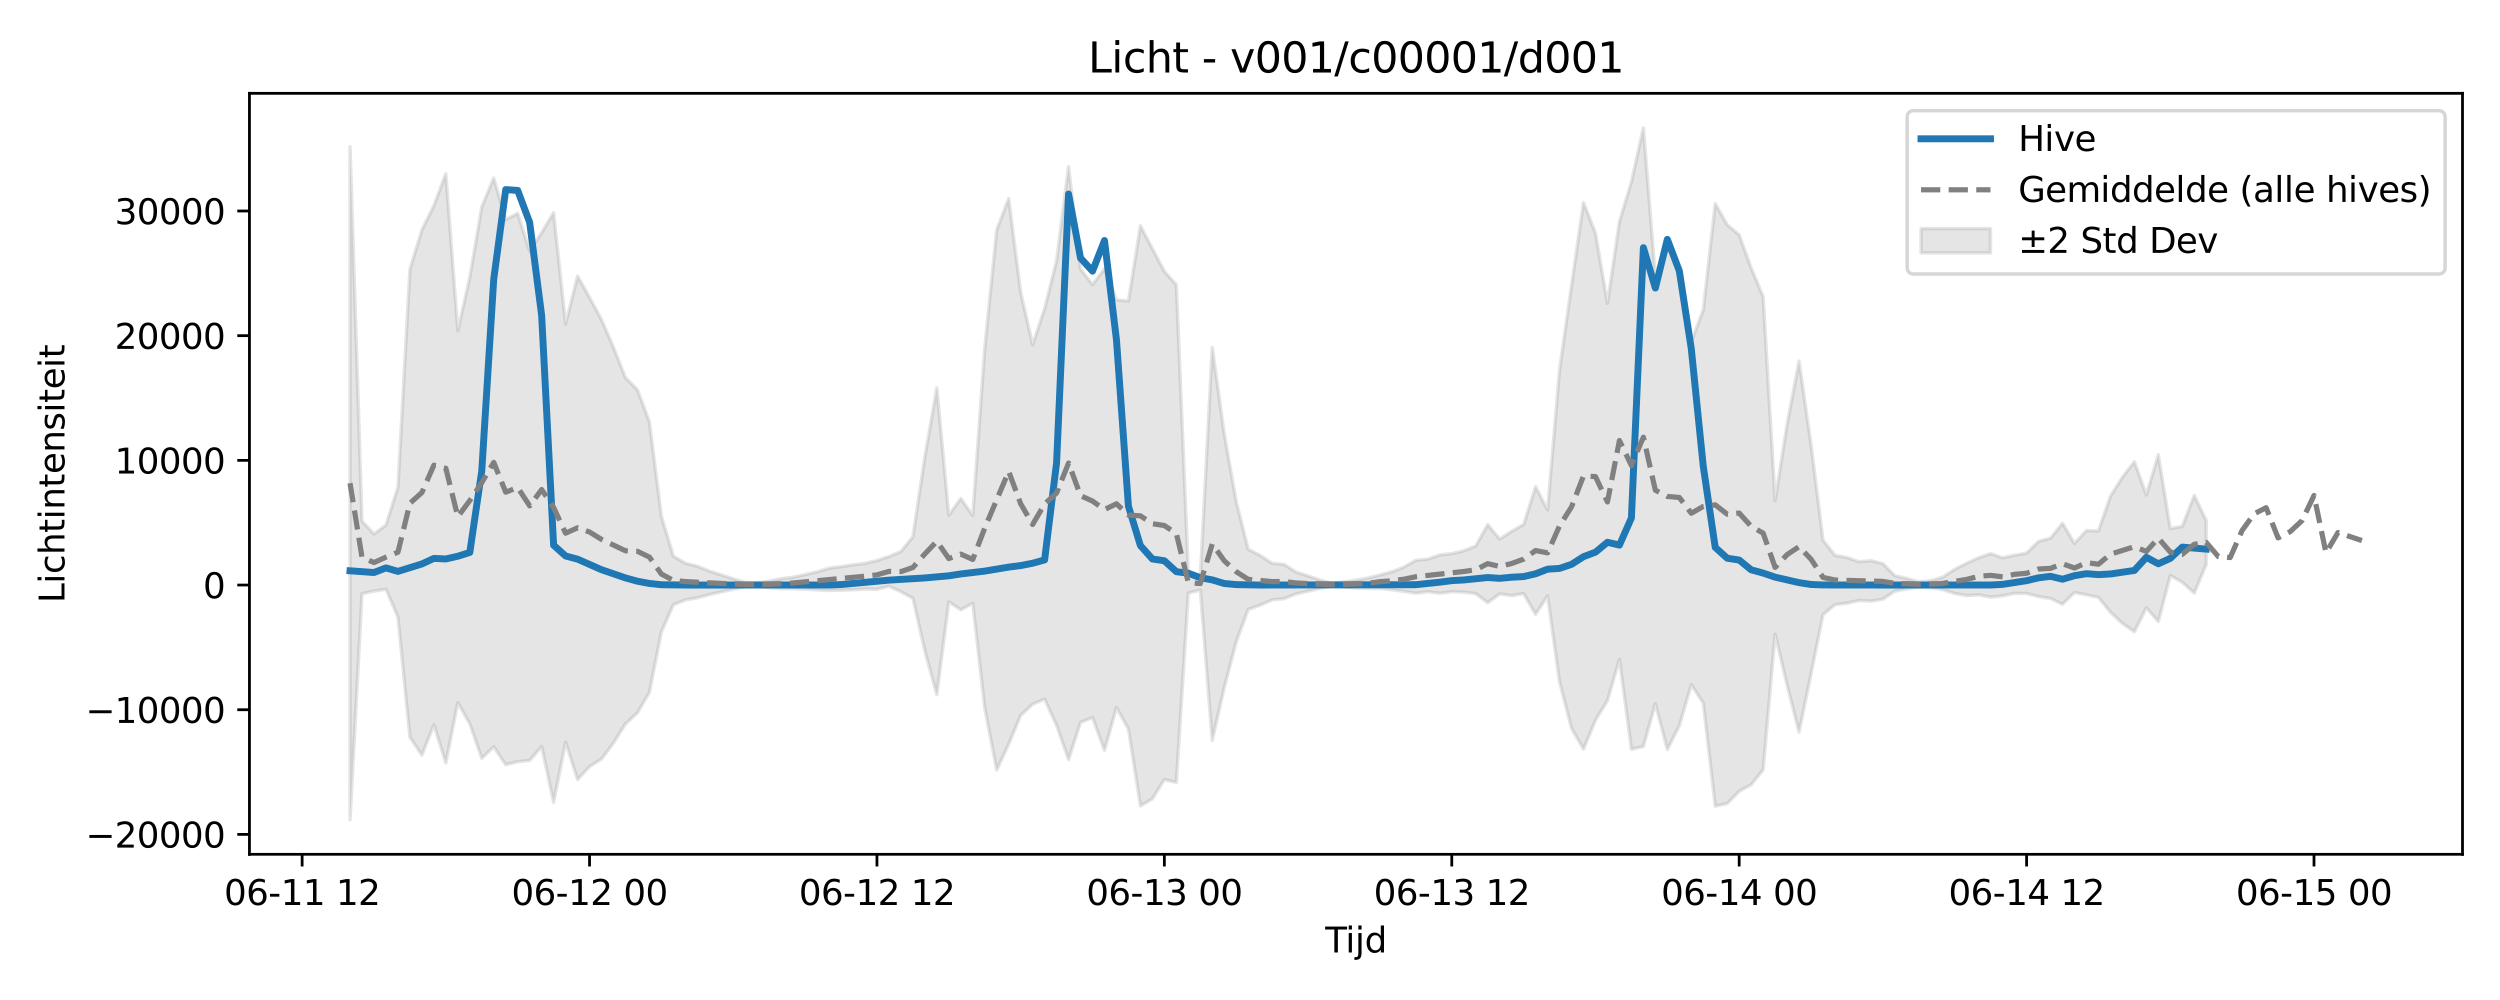 <?xml version="1.0" encoding="utf-8" standalone="no"?>
<!DOCTYPE svg PUBLIC "-//W3C//DTD SVG 1.1//EN"
  "http://www.w3.org/Graphics/SVG/1.1/DTD/svg11.dtd">
<svg xmlns:xlink="http://www.w3.org/1999/xlink" width="720pt" height="288pt" viewBox="0 0 720 288" xmlns="http://www.w3.org/2000/svg" version="1.1">
 <defs>
  <style type="text/css">*{stroke-linejoin: round; stroke-linecap: butt}</style>
 </defs>
 <g id="figure_1">
  <g id="patch_1">
   <path d="M 0 288 
L 720 288 
L 720 0 
L 0 0 
z
" style="fill: #ffffff"/>
  </g>
  <g id="axes_1">
   <g id="patch_2">
    <path d="M 71.84 246.04 
L 709.2 246.04 
L 709.2 26.88 
L 71.84 26.88 
z
" style="fill: #ffffff"/>
   </g>
   <g id="FillBetweenPolyCollection_1">
    <defs>
     <path id="m2c541cf9b0" d="M 100.811 -245.751 
L 100.811 -51.922 
L 104.26 -117.027 
L 107.709 -117.763 
L 111.158 -118.315 
L 114.607 -110.255 
L 118.055 -75.648 
L 121.504 -70.54 
L 124.953 -79.253 
L 128.402 -68.278 
L 131.851 -85.635 
L 135.3 -79.514 
L 138.749 -69.61 
L 142.198 -72.913 
L 145.647 -67.753 
L 149.096 -68.641 
L 152.545 -68.988 
L 155.994 -72.985 
L 159.443 -56.948 
L 162.891 -74.216 
L 166.34 -63.491 
L 169.789 -67.225 
L 173.238 -69.373 
L 176.687 -74.053 
L 180.136 -79.509 
L 183.585 -82.703 
L 187.034 -88.607 
L 190.483 -106.027 
L 193.932 -113.837 
L 197.381 -115.225 
L 200.83 -115.814 
L 204.278 -116.758 
L 207.727 -117.532 
L 211.176 -118.287 
L 214.625 -119.029 
L 218.074 -119.146 
L 221.523 -118.727 
L 224.972 -118.472 
L 228.421 -118.448 
L 231.87 -118.309 
L 235.319 -118.114 
L 238.768 -117.945 
L 242.217 -118.022 
L 245.665 -118.133 
L 249.114 -118.356 
L 252.563 -118.294 
L 256.012 -119.159 
L 259.461 -117.585 
L 262.91 -115.699 
L 266.359 -100.524 
L 269.808 -87.937 
L 273.257 -114.656 
L 276.706 -112.377 
L 280.155 -114.256 
L 283.604 -84.097 
L 287.052 -66.242 
L 290.501 -73.657 
L 293.95 -81.963 
L 297.399 -85.199 
L 300.848 -86.634 
L 304.297 -79.095 
L 307.746 -69.259 
L 311.195 -79.944 
L 314.644 -81.351 
L 318.093 -71.914 
L 321.542 -84.192 
L 324.991 -78.029 
L 328.439 -55.916 
L 331.888 -57.942 
L 335.337 -63.461 
L 338.786 -62.66 
L 342.235 -117.204 
L 345.684 -118.044 
L 349.133 -74.777 
L 352.582 -89.929 
L 356.031 -103.122 
L 359.48 -112.477 
L 362.929 -113.693 
L 366.378 -115.236 
L 369.826 -115.573 
L 373.275 -116.972 
L 376.724 -117.724 
L 380.173 -118.541 
L 383.622 -119.236 
L 387.071 -118.924 
L 390.52 -118.635 
L 393.969 -118.535 
L 397.418 -118.538 
L 400.867 -118.148 
L 404.316 -117.699 
L 407.765 -117.167 
L 411.214 -117.585 
L 414.662 -117.146 
L 418.111 -117.577 
L 421.56 -117.467 
L 425.009 -117.047 
L 428.458 -114.414 
L 431.907 -116.957 
L 435.356 -116.444 
L 438.805 -117.033 
L 442.254 -111.078 
L 445.703 -116.418 
L 449.152 -91.574 
L 452.601 -78.23 
L 456.049 -72.248 
L 459.498 -80.58 
L 462.947 -86.245 
L 466.396 -98.083 
L 469.845 -72.233 
L 473.294 -73.017 
L 476.743 -85.325 
L 480.192 -72.137 
L 483.641 -78.985 
L 487.09 -90.802 
L 490.539 -85.521 
L 493.988 -55.845 
L 497.436 -56.567 
L 500.885 -60.126 
L 504.334 -62.019 
L 507.783 -66.295 
L 511.232 -105.339 
L 514.681 -90.721 
L 518.13 -77.136 
L 521.579 -93.872 
L 525.028 -110.971 
L 528.477 -113.872 
L 531.926 -114.272 
L 535.375 -115.065 
L 538.823 -114.88 
L 542.272 -115.43 
L 545.721 -117.753 
L 549.17 -118.363 
L 552.619 -118.934 
L 556.068 -118.723 
L 559.517 -118.16 
L 562.966 -117.071 
L 566.415 -116.455 
L 569.864 -116.684 
L 573.313 -116.031 
L 576.762 -116.386 
L 580.21 -117.107 
L 583.659 -117.088 
L 587.108 -116.172 
L 590.557 -115.623 
L 594.006 -113.978 
L 597.455 -117.351 
L 600.904 -116.701 
L 604.353 -115.942 
L 607.802 -111.682 
L 611.251 -108.466 
L 614.7 -106.059 
L 618.149 -112.945 
L 621.597 -108.983 
L 625.046 -122.243 
L 628.495 -120.313 
L 631.944 -117.193 
L 635.393 -125.454 
L 635.393 -138.116 
L 635.393 -138.116 
L 631.944 -145.296 
L 628.495 -136.386 
L 625.046 -135.763 
L 621.597 -157.029 
L 618.149 -145.437 
L 614.7 -155.046 
L 611.251 -150.524 
L 607.802 -145.085 
L 604.353 -135.08 
L 600.904 -135.21 
L 597.455 -131.48 
L 594.006 -137.299 
L 590.557 -133.003 
L 587.108 -132.078 
L 583.659 -128.71 
L 580.21 -128.084 
L 576.762 -127.345 
L 573.313 -128.562 
L 569.864 -127.376 
L 566.415 -125.802 
L 562.966 -124.025 
L 559.517 -121.796 
L 556.068 -120.774 
L 552.619 -120.416 
L 549.17 -121.408 
L 545.721 -122.183 
L 542.272 -125.681 
L 538.823 -126.512 
L 535.375 -126.232 
L 531.926 -127.431 
L 528.477 -128.037 
L 525.028 -132.438 
L 521.579 -160.016 
L 518.13 -183.979 
L 514.681 -165.817 
L 511.232 -143.836 
L 507.783 -202.612 
L 504.334 -210.818 
L 500.885 -220.349 
L 497.436 -223.271 
L 493.988 -229.363 
L 490.539 -198.764 
L 487.09 -189.566 
L 483.641 -210.471 
L 480.192 -217.926 
L 476.743 -208.336 
L 473.294 -251.158 
L 469.845 -235.626 
L 466.396 -224.168 
L 462.947 -200.638 
L 459.498 -220.873 
L 456.049 -229.65 
L 452.601 -205.808 
L 449.152 -181.511 
L 445.703 -141.144 
L 442.254 -147.819 
L 438.805 -136.916 
L 435.356 -134.975 
L 431.907 -132.755 
L 428.458 -136.915 
L 425.009 -130.759 
L 421.56 -129.358 
L 418.111 -128.549 
L 414.662 -128.183 
L 411.214 -126.956 
L 407.765 -126.638 
L 404.316 -124.665 
L 400.867 -123.321 
L 397.418 -122.409 
L 393.969 -121.517 
L 390.52 -120.939 
L 387.071 -120.412 
L 383.622 -120 
L 380.173 -120.969 
L 376.724 -122.127 
L 373.275 -123.227 
L 369.826 -125.463 
L 366.378 -125.772 
L 362.929 -128.035 
L 359.48 -129.824 
L 356.031 -143.582 
L 352.582 -163.064 
L 349.133 -187.924 
L 345.684 -121.821 
L 342.235 -123.233 
L 338.786 -205.965 
L 335.337 -209.853 
L 331.888 -216.373 
L 328.439 -222.961 
L 324.991 -201.305 
L 321.542 -201.645 
L 318.093 -210.554 
L 314.644 -206.029 
L 311.195 -210.547 
L 307.746 -240.03 
L 304.297 -212.953 
L 300.848 -199.08 
L 297.399 -188.703 
L 293.95 -203.883 
L 290.501 -230.815 
L 287.052 -221.813 
L 283.604 -187.724 
L 280.155 -139.5 
L 276.706 -144.445 
L 273.257 -139.608 
L 269.808 -176.286 
L 266.359 -156.411 
L 262.91 -133.413 
L 259.461 -129.154 
L 256.012 -127.72 
L 252.563 -126.567 
L 249.114 -125.75 
L 245.665 -125.343 
L 242.217 -124.795 
L 238.768 -124.364 
L 235.319 -123.296 
L 231.87 -122.523 
L 228.421 -121.754 
L 224.972 -121.331 
L 221.523 -120.677 
L 218.074 -120.125 
L 214.625 -120.269 
L 211.176 -121.305 
L 207.727 -122.407 
L 204.278 -123.542 
L 200.83 -124.925 
L 197.381 -125.788 
L 193.932 -127.826 
L 190.483 -139.31 
L 187.034 -166.49 
L 183.585 -175.743 
L 180.136 -179.232 
L 176.687 -187.953 
L 173.238 -195.926 
L 169.789 -202.342 
L 166.34 -208.487 
L 162.891 -194.667 
L 159.443 -226.741 
L 155.994 -221.032 
L 152.545 -215.633 
L 149.096 -226.546 
L 145.647 -224.747 
L 142.198 -236.749 
L 138.749 -228.408 
L 135.3 -208.162 
L 131.851 -192.749 
L 128.402 -237.975 
L 124.953 -228.772 
L 121.504 -221.775 
L 118.055 -210.438 
L 114.607 -147.681 
L 111.158 -136.773 
L 107.709 -134.217 
L 104.26 -137.894 
L 100.811 -245.751 
z
" style="stroke: #808080; stroke-opacity: 0.2"/>
    </defs>
    <g clip-path="url(#p904e2f5b60)">
     <use xlink:href="#m2c541cf9b0" x="0" y="288" style="fill: #808080; fill-opacity: 0.2; stroke: #808080; stroke-opacity: 0.2"/>
    </g>
   </g>
   <g id="matplotlib.axis_1">
    <g id="xtick_1">
     <g id="line2d_1">
      <defs>
       <path id="m5bba936de1" d="M 0 0 
L 0 3.5 
" style="stroke: #000000; stroke-width: 0.8"/>
      </defs>
      <g>
       <use xlink:href="#m5bba936de1" x="87.015" y="246.04" style="stroke: #000000; stroke-width: 0.8"/>
      </g>
     </g>
     <g id="text_1">
      <!-- 06-11 12 -->
      <g transform="translate(64.535 260.638) scale(0.1 -0.1)">
       <defs>
        <path id="DejaVuSans-30" d="M 2034 4250 
Q 1547 4250 1301 3770 
Q 1056 3291 1056 2328 
Q 1056 1369 1301 889 
Q 1547 409 2034 409 
Q 2525 409 2770 889 
Q 3016 1369 3016 2328 
Q 3016 3291 2770 3770 
Q 2525 4250 2034 4250 
z
M 2034 4750 
Q 2819 4750 3233 4129 
Q 3647 3509 3647 2328 
Q 3647 1150 3233 529 
Q 2819 -91 2034 -91 
Q 1250 -91 836 529 
Q 422 1150 422 2328 
Q 422 3509 836 4129 
Q 1250 4750 2034 4750 
z
" transform="scale(0.016)"/>
        <path id="DejaVuSans-36" d="M 2113 2584 
Q 1688 2584 1439 2293 
Q 1191 2003 1191 1497 
Q 1191 994 1439 701 
Q 1688 409 2113 409 
Q 2538 409 2786 701 
Q 3034 994 3034 1497 
Q 3034 2003 2786 2293 
Q 2538 2584 2113 2584 
z
M 3366 4563 
L 3366 3988 
Q 3128 4100 2886 4159 
Q 2644 4219 2406 4219 
Q 1781 4219 1451 3797 
Q 1122 3375 1075 2522 
Q 1259 2794 1537 2939 
Q 1816 3084 2150 3084 
Q 2853 3084 3261 2657 
Q 3669 2231 3669 1497 
Q 3669 778 3244 343 
Q 2819 -91 2113 -91 
Q 1303 -91 875 529 
Q 447 1150 447 2328 
Q 447 3434 972 4092 
Q 1497 4750 2381 4750 
Q 2619 4750 2861 4703 
Q 3103 4656 3366 4563 
z
" transform="scale(0.016)"/>
        <path id="DejaVuSans-2d" d="M 313 2009 
L 1997 2009 
L 1997 1497 
L 313 1497 
L 313 2009 
z
" transform="scale(0.016)"/>
        <path id="DejaVuSans-31" d="M 794 531 
L 1825 531 
L 1825 4091 
L 703 3866 
L 703 4441 
L 1819 4666 
L 2450 4666 
L 2450 531 
L 3481 531 
L 3481 0 
L 794 0 
L 794 531 
z
" transform="scale(0.016)"/>
        <path id="DejaVuSans-20" transform="scale(0.016)"/>
        <path id="DejaVuSans-32" d="M 1228 531 
L 3431 531 
L 3431 0 
L 469 0 
L 469 531 
Q 828 903 1448 1529 
Q 2069 2156 2228 2338 
Q 2531 2678 2651 2914 
Q 2772 3150 2772 3378 
Q 2772 3750 2511 3984 
Q 2250 4219 1831 4219 
Q 1534 4219 1204 4116 
Q 875 4013 500 3803 
L 500 4441 
Q 881 4594 1212 4672 
Q 1544 4750 1819 4750 
Q 2544 4750 2975 4387 
Q 3406 4025 3406 3419 
Q 3406 3131 3298 2873 
Q 3191 2616 2906 2266 
Q 2828 2175 2409 1742 
Q 1991 1309 1228 531 
z
" transform="scale(0.016)"/>
       </defs>
       <use xlink:href="#DejaVuSans-30"/>
       <use xlink:href="#DejaVuSans-36" transform="translate(63.623 0)"/>
       <use xlink:href="#DejaVuSans-2d" transform="translate(127.246 0)"/>
       <use xlink:href="#DejaVuSans-31" transform="translate(163.33 0)"/>
       <use xlink:href="#DejaVuSans-31" transform="translate(226.953 0)"/>
       <use xlink:href="#DejaVuSans-20" transform="translate(290.576 0)"/>
       <use xlink:href="#DejaVuSans-31" transform="translate(322.363 0)"/>
       <use xlink:href="#DejaVuSans-32" transform="translate(385.986 0)"/>
      </g>
     </g>
    </g>
    <g id="xtick_2">
     <g id="line2d_2">
      <g>
       <use xlink:href="#m5bba936de1" x="169.789" y="246.04" style="stroke: #000000; stroke-width: 0.8"/>
      </g>
     </g>
     <g id="text_2">
      <!-- 06-12 00 -->
      <g transform="translate(147.309 260.638) scale(0.1 -0.1)">
       <use xlink:href="#DejaVuSans-30"/>
       <use xlink:href="#DejaVuSans-36" transform="translate(63.623 0)"/>
       <use xlink:href="#DejaVuSans-2d" transform="translate(127.246 0)"/>
       <use xlink:href="#DejaVuSans-31" transform="translate(163.33 0)"/>
       <use xlink:href="#DejaVuSans-32" transform="translate(226.953 0)"/>
       <use xlink:href="#DejaVuSans-20" transform="translate(290.576 0)"/>
       <use xlink:href="#DejaVuSans-30" transform="translate(322.363 0)"/>
       <use xlink:href="#DejaVuSans-30" transform="translate(385.986 0)"/>
      </g>
     </g>
    </g>
    <g id="xtick_3">
     <g id="line2d_3">
      <g>
       <use xlink:href="#m5bba936de1" x="252.563" y="246.04" style="stroke: #000000; stroke-width: 0.8"/>
      </g>
     </g>
     <g id="text_3">
      <!-- 06-12 12 -->
      <g transform="translate(230.083 260.638) scale(0.1 -0.1)">
       <use xlink:href="#DejaVuSans-30"/>
       <use xlink:href="#DejaVuSans-36" transform="translate(63.623 0)"/>
       <use xlink:href="#DejaVuSans-2d" transform="translate(127.246 0)"/>
       <use xlink:href="#DejaVuSans-31" transform="translate(163.33 0)"/>
       <use xlink:href="#DejaVuSans-32" transform="translate(226.953 0)"/>
       <use xlink:href="#DejaVuSans-20" transform="translate(290.576 0)"/>
       <use xlink:href="#DejaVuSans-31" transform="translate(322.363 0)"/>
       <use xlink:href="#DejaVuSans-32" transform="translate(385.986 0)"/>
      </g>
     </g>
    </g>
    <g id="xtick_4">
     <g id="line2d_4">
      <g>
       <use xlink:href="#m5bba936de1" x="335.337" y="246.04" style="stroke: #000000; stroke-width: 0.8"/>
      </g>
     </g>
     <g id="text_4">
      <!-- 06-13 00 -->
      <g transform="translate(312.857 260.638) scale(0.1 -0.1)">
       <defs>
        <path id="DejaVuSans-33" d="M 2597 2516 
Q 3050 2419 3304 2112 
Q 3559 1806 3559 1356 
Q 3559 666 3084 287 
Q 2609 -91 1734 -91 
Q 1441 -91 1130 -33 
Q 819 25 488 141 
L 488 750 
Q 750 597 1062 519 
Q 1375 441 1716 441 
Q 2309 441 2620 675 
Q 2931 909 2931 1356 
Q 2931 1769 2642 2001 
Q 2353 2234 1838 2234 
L 1294 2234 
L 1294 2753 
L 1863 2753 
Q 2328 2753 2575 2939 
Q 2822 3125 2822 3475 
Q 2822 3834 2567 4026 
Q 2313 4219 1838 4219 
Q 1578 4219 1281 4162 
Q 984 4106 628 3988 
L 628 4550 
Q 988 4650 1302 4700 
Q 1616 4750 1894 4750 
Q 2613 4750 3031 4423 
Q 3450 4097 3450 3541 
Q 3450 3153 3228 2886 
Q 3006 2619 2597 2516 
z
" transform="scale(0.016)"/>
       </defs>
       <use xlink:href="#DejaVuSans-30"/>
       <use xlink:href="#DejaVuSans-36" transform="translate(63.623 0)"/>
       <use xlink:href="#DejaVuSans-2d" transform="translate(127.246 0)"/>
       <use xlink:href="#DejaVuSans-31" transform="translate(163.33 0)"/>
       <use xlink:href="#DejaVuSans-33" transform="translate(226.953 0)"/>
       <use xlink:href="#DejaVuSans-20" transform="translate(290.576 0)"/>
       <use xlink:href="#DejaVuSans-30" transform="translate(322.363 0)"/>
       <use xlink:href="#DejaVuSans-30" transform="translate(385.986 0)"/>
      </g>
     </g>
    </g>
    <g id="xtick_5">
     <g id="line2d_5">
      <g>
       <use xlink:href="#m5bba936de1" x="418.111" y="246.04" style="stroke: #000000; stroke-width: 0.8"/>
      </g>
     </g>
     <g id="text_5">
      <!-- 06-13 12 -->
      <g transform="translate(395.631 260.638) scale(0.1 -0.1)">
       <use xlink:href="#DejaVuSans-30"/>
       <use xlink:href="#DejaVuSans-36" transform="translate(63.623 0)"/>
       <use xlink:href="#DejaVuSans-2d" transform="translate(127.246 0)"/>
       <use xlink:href="#DejaVuSans-31" transform="translate(163.33 0)"/>
       <use xlink:href="#DejaVuSans-33" transform="translate(226.953 0)"/>
       <use xlink:href="#DejaVuSans-20" transform="translate(290.576 0)"/>
       <use xlink:href="#DejaVuSans-31" transform="translate(322.363 0)"/>
       <use xlink:href="#DejaVuSans-32" transform="translate(385.986 0)"/>
      </g>
     </g>
    </g>
    <g id="xtick_6">
     <g id="line2d_6">
      <g>
       <use xlink:href="#m5bba936de1" x="500.885" y="246.04" style="stroke: #000000; stroke-width: 0.8"/>
      </g>
     </g>
     <g id="text_6">
      <!-- 06-14 00 -->
      <g transform="translate(478.405 260.638) scale(0.1 -0.1)">
       <defs>
        <path id="DejaVuSans-34" d="M 2419 4116 
L 825 1625 
L 2419 1625 
L 2419 4116 
z
M 2253 4666 
L 3047 4666 
L 3047 1625 
L 3713 1625 
L 3713 1100 
L 3047 1100 
L 3047 0 
L 2419 0 
L 2419 1100 
L 313 1100 
L 313 1709 
L 2253 4666 
z
" transform="scale(0.016)"/>
       </defs>
       <use xlink:href="#DejaVuSans-30"/>
       <use xlink:href="#DejaVuSans-36" transform="translate(63.623 0)"/>
       <use xlink:href="#DejaVuSans-2d" transform="translate(127.246 0)"/>
       <use xlink:href="#DejaVuSans-31" transform="translate(163.33 0)"/>
       <use xlink:href="#DejaVuSans-34" transform="translate(226.953 0)"/>
       <use xlink:href="#DejaVuSans-20" transform="translate(290.576 0)"/>
       <use xlink:href="#DejaVuSans-30" transform="translate(322.363 0)"/>
       <use xlink:href="#DejaVuSans-30" transform="translate(385.986 0)"/>
      </g>
     </g>
    </g>
    <g id="xtick_7">
     <g id="line2d_7">
      <g>
       <use xlink:href="#m5bba936de1" x="583.659" y="246.04" style="stroke: #000000; stroke-width: 0.8"/>
      </g>
     </g>
     <g id="text_7">
      <!-- 06-14 12 -->
      <g transform="translate(561.179 260.638) scale(0.1 -0.1)">
       <use xlink:href="#DejaVuSans-30"/>
       <use xlink:href="#DejaVuSans-36" transform="translate(63.623 0)"/>
       <use xlink:href="#DejaVuSans-2d" transform="translate(127.246 0)"/>
       <use xlink:href="#DejaVuSans-31" transform="translate(163.33 0)"/>
       <use xlink:href="#DejaVuSans-34" transform="translate(226.953 0)"/>
       <use xlink:href="#DejaVuSans-20" transform="translate(290.576 0)"/>
       <use xlink:href="#DejaVuSans-31" transform="translate(322.363 0)"/>
       <use xlink:href="#DejaVuSans-32" transform="translate(385.986 0)"/>
      </g>
     </g>
    </g>
    <g id="xtick_8">
     <g id="line2d_8">
      <g>
       <use xlink:href="#m5bba936de1" x="666.433" y="246.04" style="stroke: #000000; stroke-width: 0.8"/>
      </g>
     </g>
     <g id="text_8">
      <!-- 06-15 00 -->
      <g transform="translate(643.953 260.638) scale(0.1 -0.1)">
       <defs>
        <path id="DejaVuSans-35" d="M 691 4666 
L 3169 4666 
L 3169 4134 
L 1269 4134 
L 1269 2991 
Q 1406 3038 1543 3061 
Q 1681 3084 1819 3084 
Q 2600 3084 3056 2656 
Q 3513 2228 3513 1497 
Q 3513 744 3044 326 
Q 2575 -91 1722 -91 
Q 1428 -91 1123 -41 
Q 819 9 494 109 
L 494 744 
Q 775 591 1075 516 
Q 1375 441 1709 441 
Q 2250 441 2565 725 
Q 2881 1009 2881 1497 
Q 2881 1984 2565 2268 
Q 2250 2553 1709 2553 
Q 1456 2553 1204 2497 
Q 953 2441 691 2322 
L 691 4666 
z
" transform="scale(0.016)"/>
       </defs>
       <use xlink:href="#DejaVuSans-30"/>
       <use xlink:href="#DejaVuSans-36" transform="translate(63.623 0)"/>
       <use xlink:href="#DejaVuSans-2d" transform="translate(127.246 0)"/>
       <use xlink:href="#DejaVuSans-31" transform="translate(163.33 0)"/>
       <use xlink:href="#DejaVuSans-35" transform="translate(226.953 0)"/>
       <use xlink:href="#DejaVuSans-20" transform="translate(290.576 0)"/>
       <use xlink:href="#DejaVuSans-30" transform="translate(322.363 0)"/>
       <use xlink:href="#DejaVuSans-30" transform="translate(385.986 0)"/>
      </g>
     </g>
    </g>
    <g id="text_9">
     <!-- Tijd -->
     <g transform="translate(381.67 274.317) scale(0.1 -0.1)">
      <defs>
       <path id="DejaVuSans-54" d="M -19 4666 
L 3928 4666 
L 3928 4134 
L 2272 4134 
L 2272 0 
L 1638 0 
L 1638 4134 
L -19 4134 
L -19 4666 
z
" transform="scale(0.016)"/>
       <path id="DejaVuSans-69" d="M 603 3500 
L 1178 3500 
L 1178 0 
L 603 0 
L 603 3500 
z
M 603 4863 
L 1178 4863 
L 1178 4134 
L 603 4134 
L 603 4863 
z
" transform="scale(0.016)"/>
       <path id="DejaVuSans-6a" d="M 603 3500 
L 1178 3500 
L 1178 -63 
Q 1178 -731 923 -1031 
Q 669 -1331 103 -1331 
L -116 -1331 
L -116 -844 
L 38 -844 
Q 366 -844 484 -692 
Q 603 -541 603 -63 
L 603 3500 
z
M 603 4863 
L 1178 4863 
L 1178 4134 
L 603 4134 
L 603 4863 
z
" transform="scale(0.016)"/>
       <path id="DejaVuSans-64" d="M 2906 2969 
L 2906 4863 
L 3481 4863 
L 3481 0 
L 2906 0 
L 2906 525 
Q 2725 213 2448 61 
Q 2172 -91 1784 -91 
Q 1150 -91 751 415 
Q 353 922 353 1747 
Q 353 2572 751 3078 
Q 1150 3584 1784 3584 
Q 2172 3584 2448 3432 
Q 2725 3281 2906 2969 
z
M 947 1747 
Q 947 1113 1208 752 
Q 1469 391 1925 391 
Q 2381 391 2643 752 
Q 2906 1113 2906 1747 
Q 2906 2381 2643 2742 
Q 2381 3103 1925 3103 
Q 1469 3103 1208 2742 
Q 947 2381 947 1747 
z
" transform="scale(0.016)"/>
      </defs>
      <use xlink:href="#DejaVuSans-54"/>
      <use xlink:href="#DejaVuSans-69" transform="translate(57.959 0)"/>
      <use xlink:href="#DejaVuSans-6a" transform="translate(85.742 0)"/>
      <use xlink:href="#DejaVuSans-64" transform="translate(113.525 0)"/>
     </g>
    </g>
   </g>
   <g id="matplotlib.axis_2">
    <g id="ytick_1">
     <g id="line2d_9">
      <defs>
       <path id="m5d0ae69b1f" d="M 0 0 
L -3.5 0 
" style="stroke: #000000; stroke-width: 0.8"/>
      </defs>
      <g>
       <use xlink:href="#m5d0ae69b1f" x="71.84" y="240.305" style="stroke: #000000; stroke-width: 0.8"/>
      </g>
     </g>
     <g id="text_10">
      <!-- −20000 -->
      <g transform="translate(24.648 244.104) scale(0.1 -0.1)">
       <defs>
        <path id="DejaVuSans-2212" d="M 678 2272 
L 4684 2272 
L 4684 1741 
L 678 1741 
L 678 2272 
z
" transform="scale(0.016)"/>
       </defs>
       <use xlink:href="#DejaVuSans-2212"/>
       <use xlink:href="#DejaVuSans-32" transform="translate(83.789 0)"/>
       <use xlink:href="#DejaVuSans-30" transform="translate(147.412 0)"/>
       <use xlink:href="#DejaVuSans-30" transform="translate(211.035 0)"/>
       <use xlink:href="#DejaVuSans-30" transform="translate(274.658 0)"/>
       <use xlink:href="#DejaVuSans-30" transform="translate(338.281 0)"/>
      </g>
     </g>
    </g>
    <g id="ytick_2">
     <g id="line2d_10">
      <g>
       <use xlink:href="#m5d0ae69b1f" x="71.84" y="204.398" style="stroke: #000000; stroke-width: 0.8"/>
      </g>
     </g>
     <g id="text_11">
      <!-- −10000 -->
      <g transform="translate(24.648 208.197) scale(0.1 -0.1)">
       <use xlink:href="#DejaVuSans-2212"/>
       <use xlink:href="#DejaVuSans-31" transform="translate(83.789 0)"/>
       <use xlink:href="#DejaVuSans-30" transform="translate(147.412 0)"/>
       <use xlink:href="#DejaVuSans-30" transform="translate(211.035 0)"/>
       <use xlink:href="#DejaVuSans-30" transform="translate(274.658 0)"/>
       <use xlink:href="#DejaVuSans-30" transform="translate(338.281 0)"/>
      </g>
     </g>
    </g>
    <g id="ytick_3">
     <g id="line2d_11">
      <g>
       <use xlink:href="#m5d0ae69b1f" x="71.84" y="168.491" style="stroke: #000000; stroke-width: 0.8"/>
      </g>
     </g>
     <g id="text_12">
      <!-- 0 -->
      <g transform="translate(58.477 172.29) scale(0.1 -0.1)">
       <use xlink:href="#DejaVuSans-30"/>
      </g>
     </g>
    </g>
    <g id="ytick_4">
     <g id="line2d_12">
      <g>
       <use xlink:href="#m5d0ae69b1f" x="71.84" y="132.584" style="stroke: #000000; stroke-width: 0.8"/>
      </g>
     </g>
     <g id="text_13">
      <!-- 10000 -->
      <g transform="translate(33.028 136.384) scale(0.1 -0.1)">
       <use xlink:href="#DejaVuSans-31"/>
       <use xlink:href="#DejaVuSans-30" transform="translate(63.623 0)"/>
       <use xlink:href="#DejaVuSans-30" transform="translate(127.246 0)"/>
       <use xlink:href="#DejaVuSans-30" transform="translate(190.869 0)"/>
       <use xlink:href="#DejaVuSans-30" transform="translate(254.492 0)"/>
      </g>
     </g>
    </g>
    <g id="ytick_5">
     <g id="line2d_13">
      <g>
       <use xlink:href="#m5d0ae69b1f" x="71.84" y="96.678" style="stroke: #000000; stroke-width: 0.8"/>
      </g>
     </g>
     <g id="text_14">
      <!-- 20000 -->
      <g transform="translate(33.028 100.477) scale(0.1 -0.1)">
       <use xlink:href="#DejaVuSans-32"/>
       <use xlink:href="#DejaVuSans-30" transform="translate(63.623 0)"/>
       <use xlink:href="#DejaVuSans-30" transform="translate(127.246 0)"/>
       <use xlink:href="#DejaVuSans-30" transform="translate(190.869 0)"/>
       <use xlink:href="#DejaVuSans-30" transform="translate(254.492 0)"/>
      </g>
     </g>
    </g>
    <g id="ytick_6">
     <g id="line2d_14">
      <g>
       <use xlink:href="#m5d0ae69b1f" x="71.84" y="60.771" style="stroke: #000000; stroke-width: 0.8"/>
      </g>
     </g>
     <g id="text_15">
      <!-- 30000 -->
      <g transform="translate(33.028 64.57) scale(0.1 -0.1)">
       <use xlink:href="#DejaVuSans-33"/>
       <use xlink:href="#DejaVuSans-30" transform="translate(63.623 0)"/>
       <use xlink:href="#DejaVuSans-30" transform="translate(127.246 0)"/>
       <use xlink:href="#DejaVuSans-30" transform="translate(190.869 0)"/>
       <use xlink:href="#DejaVuSans-30" transform="translate(254.492 0)"/>
      </g>
     </g>
    </g>
    <g id="text_16">
     <!-- Lichtintensiteit -->
     <g transform="translate(18.568 173.656) rotate(-90) scale(0.1 -0.1)">
      <defs>
       <path id="DejaVuSans-4c" d="M 628 4666 
L 1259 4666 
L 1259 531 
L 3531 531 
L 3531 0 
L 628 0 
L 628 4666 
z
" transform="scale(0.016)"/>
       <path id="DejaVuSans-63" d="M 3122 3366 
L 3122 2828 
Q 2878 2963 2633 3030 
Q 2388 3097 2138 3097 
Q 1578 3097 1268 2742 
Q 959 2388 959 1747 
Q 959 1106 1268 751 
Q 1578 397 2138 397 
Q 2388 397 2633 464 
Q 2878 531 3122 666 
L 3122 134 
Q 2881 22 2623 -34 
Q 2366 -91 2075 -91 
Q 1284 -91 818 406 
Q 353 903 353 1747 
Q 353 2603 823 3093 
Q 1294 3584 2113 3584 
Q 2378 3584 2631 3529 
Q 2884 3475 3122 3366 
z
" transform="scale(0.016)"/>
       <path id="DejaVuSans-68" d="M 3513 2113 
L 3513 0 
L 2938 0 
L 2938 2094 
Q 2938 2591 2744 2837 
Q 2550 3084 2163 3084 
Q 1697 3084 1428 2787 
Q 1159 2491 1159 1978 
L 1159 0 
L 581 0 
L 581 4863 
L 1159 4863 
L 1159 2956 
Q 1366 3272 1645 3428 
Q 1925 3584 2291 3584 
Q 2894 3584 3203 3211 
Q 3513 2838 3513 2113 
z
" transform="scale(0.016)"/>
       <path id="DejaVuSans-74" d="M 1172 4494 
L 1172 3500 
L 2356 3500 
L 2356 3053 
L 1172 3053 
L 1172 1153 
Q 1172 725 1289 603 
Q 1406 481 1766 481 
L 2356 481 
L 2356 0 
L 1766 0 
Q 1100 0 847 248 
Q 594 497 594 1153 
L 594 3053 
L 172 3053 
L 172 3500 
L 594 3500 
L 594 4494 
L 1172 4494 
z
" transform="scale(0.016)"/>
       <path id="DejaVuSans-6e" d="M 3513 2113 
L 3513 0 
L 2938 0 
L 2938 2094 
Q 2938 2591 2744 2837 
Q 2550 3084 2163 3084 
Q 1697 3084 1428 2787 
Q 1159 2491 1159 1978 
L 1159 0 
L 581 0 
L 581 3500 
L 1159 3500 
L 1159 2956 
Q 1366 3272 1645 3428 
Q 1925 3584 2291 3584 
Q 2894 3584 3203 3211 
Q 3513 2838 3513 2113 
z
" transform="scale(0.016)"/>
       <path id="DejaVuSans-65" d="M 3597 1894 
L 3597 1613 
L 953 1613 
Q 991 1019 1311 708 
Q 1631 397 2203 397 
Q 2534 397 2845 478 
Q 3156 559 3463 722 
L 3463 178 
Q 3153 47 2828 -22 
Q 2503 -91 2169 -91 
Q 1331 -91 842 396 
Q 353 884 353 1716 
Q 353 2575 817 3079 
Q 1281 3584 2069 3584 
Q 2775 3584 3186 3129 
Q 3597 2675 3597 1894 
z
M 3022 2063 
Q 3016 2534 2758 2815 
Q 2500 3097 2075 3097 
Q 1594 3097 1305 2825 
Q 1016 2553 972 2059 
L 3022 2063 
z
" transform="scale(0.016)"/>
       <path id="DejaVuSans-73" d="M 2834 3397 
L 2834 2853 
Q 2591 2978 2328 3040 
Q 2066 3103 1784 3103 
Q 1356 3103 1142 2972 
Q 928 2841 928 2578 
Q 928 2378 1081 2264 
Q 1234 2150 1697 2047 
L 1894 2003 
Q 2506 1872 2764 1633 
Q 3022 1394 3022 966 
Q 3022 478 2636 193 
Q 2250 -91 1575 -91 
Q 1294 -91 989 -36 
Q 684 19 347 128 
L 347 722 
Q 666 556 975 473 
Q 1284 391 1588 391 
Q 1994 391 2212 530 
Q 2431 669 2431 922 
Q 2431 1156 2273 1281 
Q 2116 1406 1581 1522 
L 1381 1569 
Q 847 1681 609 1914 
Q 372 2147 372 2553 
Q 372 3047 722 3315 
Q 1072 3584 1716 3584 
Q 2034 3584 2315 3537 
Q 2597 3491 2834 3397 
z
" transform="scale(0.016)"/>
      </defs>
      <use xlink:href="#DejaVuSans-4c"/>
      <use xlink:href="#DejaVuSans-69" transform="translate(55.713 0)"/>
      <use xlink:href="#DejaVuSans-63" transform="translate(83.496 0)"/>
      <use xlink:href="#DejaVuSans-68" transform="translate(138.477 0)"/>
      <use xlink:href="#DejaVuSans-74" transform="translate(201.855 0)"/>
      <use xlink:href="#DejaVuSans-69" transform="translate(241.064 0)"/>
      <use xlink:href="#DejaVuSans-6e" transform="translate(268.848 0)"/>
      <use xlink:href="#DejaVuSans-74" transform="translate(332.227 0)"/>
      <use xlink:href="#DejaVuSans-65" transform="translate(371.436 0)"/>
      <use xlink:href="#DejaVuSans-6e" transform="translate(432.959 0)"/>
      <use xlink:href="#DejaVuSans-73" transform="translate(496.338 0)"/>
      <use xlink:href="#DejaVuSans-69" transform="translate(548.438 0)"/>
      <use xlink:href="#DejaVuSans-74" transform="translate(576.221 0)"/>
      <use xlink:href="#DejaVuSans-65" transform="translate(615.43 0)"/>
      <use xlink:href="#DejaVuSans-69" transform="translate(676.953 0)"/>
      <use xlink:href="#DejaVuSans-74" transform="translate(704.736 0)"/>
     </g>
    </g>
   </g>
   <g id="line2d_15">
    <path d="M 100.811 164.392 
L 107.709 164.886 
L 111.158 163.554 
L 114.607 164.559 
L 121.504 162.419 
L 124.953 160.821 
L 128.402 160.984 
L 131.851 160.197 
L 135.3 159.104 
L 138.749 135.619 
L 142.198 80.383 
L 145.647 54.6 
L 149.096 54.851 
L 152.545 64.062 
L 155.994 90.845 
L 159.443 157.021 
L 162.891 160.125 
L 166.34 161.037 
L 173.238 164.074 
L 180.136 166.44 
L 183.585 167.389 
L 187.034 168.033 
L 190.483 168.403 
L 197.381 168.491 
L 238.768 168.482 
L 242.217 168.355 
L 256.012 167.077 
L 266.359 166.45 
L 273.257 165.83 
L 276.706 165.295 
L 283.604 164.483 
L 290.501 163.322 
L 293.95 162.885 
L 297.399 162.211 
L 300.848 161.256 
L 304.297 133.257 
L 307.746 55.883 
L 311.195 74.332 
L 314.644 78.086 
L 318.093 69.269 
L 321.542 97.905 
L 324.991 145.806 
L 328.439 157.139 
L 331.888 160.99 
L 335.337 161.497 
L 338.786 164.647 
L 342.235 165.087 
L 345.684 166.379 
L 349.133 167.01 
L 352.582 168.048 
L 356.031 168.368 
L 362.929 168.491 
L 407.765 168.392 
L 414.662 167.665 
L 418.111 167.221 
L 421.56 167.024 
L 428.458 166.327 
L 431.907 166.563 
L 435.356 166.237 
L 438.805 166.054 
L 442.254 165.251 
L 445.703 163.923 
L 449.152 163.701 
L 452.601 162.533 
L 456.049 160.321 
L 459.498 159.03 
L 462.947 156.172 
L 466.396 156.995 
L 469.845 149.181 
L 473.294 71.333 
L 476.743 82.954 
L 480.192 68.946 
L 483.641 78.01 
L 487.09 100.445 
L 490.539 134.289 
L 493.988 157.643 
L 497.436 160.767 
L 500.885 161.294 
L 504.334 164.11 
L 507.783 165.047 
L 511.232 166.218 
L 518.13 167.802 
L 521.579 168.33 
L 525.028 168.466 
L 542.272 168.491 
L 573.313 168.474 
L 576.762 168.3 
L 583.659 167.234 
L 587.108 166.415 
L 590.557 165.982 
L 594.006 166.813 
L 597.455 165.793 
L 600.904 165.221 
L 604.353 165.494 
L 607.802 165.303 
L 614.7 164.292 
L 618.149 160.506 
L 621.597 162.371 
L 625.046 160.815 
L 628.495 157.569 
L 635.393 158.143 
L 635.393 158.143 
" clip-path="url(#p904e2f5b60)" style="fill: none; stroke: #1f77b4; stroke-width: 2; stroke-linecap: square"/>
   </g>
   <g id="line2d_16">
    <path d="M 100.811 139.163 
L 104.26 160.539 
L 107.709 162.01 
L 111.158 160.456 
L 114.607 159.032 
L 118.055 144.957 
L 121.504 141.843 
L 124.953 133.987 
L 128.402 134.873 
L 131.851 148.808 
L 135.3 144.162 
L 138.749 138.991 
L 142.198 133.169 
L 145.647 141.75 
L 149.096 140.407 
L 152.545 145.689 
L 155.994 140.991 
L 159.443 146.156 
L 162.891 153.558 
L 166.34 152.011 
L 169.789 153.216 
L 173.238 155.35 
L 180.136 158.63 
L 183.585 158.777 
L 187.034 160.451 
L 190.483 165.332 
L 193.932 167.169 
L 197.381 167.493 
L 204.278 167.85 
L 214.625 168.351 
L 221.523 168.298 
L 228.421 167.899 
L 249.114 165.947 
L 252.563 165.569 
L 256.012 164.56 
L 259.461 164.63 
L 262.91 163.444 
L 266.359 159.532 
L 269.808 155.888 
L 273.257 160.868 
L 276.706 159.589 
L 280.155 161.122 
L 283.604 152.09 
L 290.501 135.764 
L 293.95 145.077 
L 297.399 151.049 
L 300.848 145.143 
L 304.297 141.976 
L 307.746 133.355 
L 311.195 142.754 
L 314.644 144.31 
L 318.093 146.766 
L 321.542 145.082 
L 324.991 148.333 
L 328.439 148.561 
L 331.888 150.843 
L 335.337 151.343 
L 338.786 153.688 
L 342.235 167.782 
L 345.684 168.068 
L 349.133 156.65 
L 352.582 161.504 
L 356.031 164.648 
L 359.48 166.849 
L 366.378 167.496 
L 369.826 167.482 
L 373.275 167.9 
L 383.622 168.382 
L 390.52 168.213 
L 393.969 167.974 
L 397.418 167.527 
L 400.867 167.265 
L 404.316 166.818 
L 407.765 166.097 
L 421.56 164.587 
L 425.009 164.097 
L 428.458 162.335 
L 431.907 163.144 
L 435.356 162.29 
L 438.805 161.025 
L 442.254 158.552 
L 445.703 159.219 
L 449.152 151.457 
L 452.601 145.981 
L 456.049 137.051 
L 459.498 137.273 
L 462.947 144.558 
L 466.396 126.875 
L 469.845 134.07 
L 473.294 125.912 
L 476.743 141.17 
L 480.192 142.969 
L 483.641 143.272 
L 487.09 147.816 
L 490.539 145.858 
L 493.988 145.396 
L 497.436 148.081 
L 500.885 147.762 
L 504.334 151.582 
L 507.783 153.546 
L 511.232 163.412 
L 514.681 159.731 
L 518.13 157.443 
L 521.579 161.056 
L 525.028 166.295 
L 528.477 167.046 
L 542.272 167.445 
L 545.721 168.032 
L 549.17 168.115 
L 552.619 168.325 
L 556.068 168.251 
L 559.517 168.022 
L 566.415 166.872 
L 569.864 165.97 
L 573.313 165.704 
L 576.762 166.134 
L 580.21 165.405 
L 583.659 165.101 
L 587.108 163.875 
L 590.557 163.687 
L 594.006 162.362 
L 597.455 163.585 
L 600.904 162.044 
L 604.353 162.489 
L 607.802 159.616 
L 614.7 157.447 
L 618.149 158.809 
L 621.597 154.994 
L 625.046 158.997 
L 628.495 159.65 
L 631.944 156.756 
L 635.393 156.215 
L 638.842 160.268 
L 642.291 160.578 
L 645.74 152.756 
L 649.189 147.988 
L 652.638 146.216 
L 656.087 154.91 
L 659.536 153.133 
L 662.985 149.938 
L 666.433 142.701 
L 669.882 159.206 
L 673.331 153.373 
L 680.229 155.682 
L 680.229 155.682 
" clip-path="url(#p904e2f5b60)" style="fill: none; stroke-dasharray: 5.55,2.4; stroke-dashoffset: 0; stroke: #808080; stroke-width: 1.5"/>
   </g>
   <g id="patch_3">
    <path d="M 71.84 246.04 
L 71.84 26.88 
" style="fill: none; stroke: #000000; stroke-width: 0.8; stroke-linejoin: miter; stroke-linecap: square"/>
   </g>
   <g id="patch_4">
    <path d="M 709.2 246.04 
L 709.2 26.88 
" style="fill: none; stroke: #000000; stroke-width: 0.8; stroke-linejoin: miter; stroke-linecap: square"/>
   </g>
   <g id="patch_5">
    <path d="M 71.84 246.04 
L 709.2 246.04 
" style="fill: none; stroke: #000000; stroke-width: 0.8; stroke-linejoin: miter; stroke-linecap: square"/>
   </g>
   <g id="patch_6">
    <path d="M 71.84 26.88 
L 709.2 26.88 
" style="fill: none; stroke: #000000; stroke-width: 0.8; stroke-linejoin: miter; stroke-linecap: square"/>
   </g>
   <g id="text_17">
    <!-- Licht - v001/c00001/d001 -->
    <g transform="translate(313.383 20.88) scale(0.12 -0.12)">
     <defs>
      <path id="DejaVuSans-76" d="M 191 3500 
L 800 3500 
L 1894 563 
L 2988 3500 
L 3597 3500 
L 2284 0 
L 1503 0 
L 191 3500 
z
" transform="scale(0.016)"/>
      <path id="DejaVuSans-2f" d="M 1625 4666 
L 2156 4666 
L 531 -594 
L 0 -594 
L 1625 4666 
z
" transform="scale(0.016)"/>
     </defs>
     <use xlink:href="#DejaVuSans-4c"/>
     <use xlink:href="#DejaVuSans-69" transform="translate(55.713 0)"/>
     <use xlink:href="#DejaVuSans-63" transform="translate(83.496 0)"/>
     <use xlink:href="#DejaVuSans-68" transform="translate(138.477 0)"/>
     <use xlink:href="#DejaVuSans-74" transform="translate(201.855 0)"/>
     <use xlink:href="#DejaVuSans-20" transform="translate(241.064 0)"/>
     <use xlink:href="#DejaVuSans-2d" transform="translate(272.852 0)"/>
     <use xlink:href="#DejaVuSans-20" transform="translate(308.936 0)"/>
     <use xlink:href="#DejaVuSans-76" transform="translate(340.723 0)"/>
     <use xlink:href="#DejaVuSans-30" transform="translate(399.902 0)"/>
     <use xlink:href="#DejaVuSans-30" transform="translate(463.525 0)"/>
     <use xlink:href="#DejaVuSans-31" transform="translate(527.148 0)"/>
     <use xlink:href="#DejaVuSans-2f" transform="translate(590.771 0)"/>
     <use xlink:href="#DejaVuSans-63" transform="translate(624.463 0)"/>
     <use xlink:href="#DejaVuSans-30" transform="translate(679.443 0)"/>
     <use xlink:href="#DejaVuSans-30" transform="translate(743.066 0)"/>
     <use xlink:href="#DejaVuSans-30" transform="translate(806.689 0)"/>
     <use xlink:href="#DejaVuSans-30" transform="translate(870.312 0)"/>
     <use xlink:href="#DejaVuSans-31" transform="translate(933.936 0)"/>
     <use xlink:href="#DejaVuSans-2f" transform="translate(997.559 0)"/>
     <use xlink:href="#DejaVuSans-64" transform="translate(1031.25 0)"/>
     <use xlink:href="#DejaVuSans-30" transform="translate(1094.727 0)"/>
     <use xlink:href="#DejaVuSans-30" transform="translate(1158.35 0)"/>
     <use xlink:href="#DejaVuSans-31" transform="translate(1221.973 0)"/>
    </g>
   </g>
   <g id="legend_1">
    <g id="patch_7">
     <path d="M 551.256 78.914 
L 702.2 78.914 
Q 704.2 78.914 704.2 76.914 
L 704.2 33.88 
Q 704.2 31.88 702.2 31.88 
L 551.256 31.88 
Q 549.256 31.88 549.256 33.88 
L 549.256 76.914 
Q 549.256 78.914 551.256 78.914 
z
" style="fill: #ffffff; opacity: 0.8; stroke: #cccccc; stroke-linejoin: miter"/>
    </g>
    <g id="line2d_17">
     <path d="M 553.256 39.978 
L 563.256 39.978 
L 573.256 39.978 
" style="fill: none; stroke: #1f77b4; stroke-width: 2; stroke-linecap: square"/>
    </g>
    <g id="text_18">
     <!-- Hive -->
     <g transform="translate(581.256 43.478) scale(0.1 -0.1)">
      <defs>
       <path id="DejaVuSans-48" d="M 628 4666 
L 1259 4666 
L 1259 2753 
L 3553 2753 
L 3553 4666 
L 4184 4666 
L 4184 0 
L 3553 0 
L 3553 2222 
L 1259 2222 
L 1259 0 
L 628 0 
L 628 4666 
z
" transform="scale(0.016)"/>
      </defs>
      <use xlink:href="#DejaVuSans-48"/>
      <use xlink:href="#DejaVuSans-69" transform="translate(75.195 0)"/>
      <use xlink:href="#DejaVuSans-76" transform="translate(102.979 0)"/>
      <use xlink:href="#DejaVuSans-65" transform="translate(162.158 0)"/>
     </g>
    </g>
    <g id="line2d_18">
     <path d="M 553.256 54.657 
L 563.256 54.657 
L 573.256 54.657 
" style="fill: none; stroke-dasharray: 5.55,2.4; stroke-dashoffset: 0; stroke: #808080; stroke-width: 1.5"/>
    </g>
    <g id="text_19">
     <!-- Gemiddelde (alle hives) -->
     <g transform="translate(581.256 58.157) scale(0.1 -0.1)">
      <defs>
       <path id="DejaVuSans-47" d="M 3809 666 
L 3809 1919 
L 2778 1919 
L 2778 2438 
L 4434 2438 
L 4434 434 
Q 4069 175 3628 42 
Q 3188 -91 2688 -91 
Q 1594 -91 976 548 
Q 359 1188 359 2328 
Q 359 3472 976 4111 
Q 1594 4750 2688 4750 
Q 3144 4750 3555 4637 
Q 3966 4525 4313 4306 
L 4313 3634 
Q 3963 3931 3569 4081 
Q 3175 4231 2741 4231 
Q 1884 4231 1454 3753 
Q 1025 3275 1025 2328 
Q 1025 1384 1454 906 
Q 1884 428 2741 428 
Q 3075 428 3337 486 
Q 3600 544 3809 666 
z
" transform="scale(0.016)"/>
       <path id="DejaVuSans-6d" d="M 3328 2828 
Q 3544 3216 3844 3400 
Q 4144 3584 4550 3584 
Q 5097 3584 5394 3201 
Q 5691 2819 5691 2113 
L 5691 0 
L 5113 0 
L 5113 2094 
Q 5113 2597 4934 2840 
Q 4756 3084 4391 3084 
Q 3944 3084 3684 2787 
Q 3425 2491 3425 1978 
L 3425 0 
L 2847 0 
L 2847 2094 
Q 2847 2600 2669 2842 
Q 2491 3084 2119 3084 
Q 1678 3084 1418 2786 
Q 1159 2488 1159 1978 
L 1159 0 
L 581 0 
L 581 3500 
L 1159 3500 
L 1159 2956 
Q 1356 3278 1631 3431 
Q 1906 3584 2284 3584 
Q 2666 3584 2933 3390 
Q 3200 3197 3328 2828 
z
" transform="scale(0.016)"/>
       <path id="DejaVuSans-6c" d="M 603 4863 
L 1178 4863 
L 1178 0 
L 603 0 
L 603 4863 
z
" transform="scale(0.016)"/>
       <path id="DejaVuSans-28" d="M 1984 4856 
Q 1566 4138 1362 3434 
Q 1159 2731 1159 2009 
Q 1159 1288 1364 580 
Q 1569 -128 1984 -844 
L 1484 -844 
Q 1016 -109 783 600 
Q 550 1309 550 2009 
Q 550 2706 781 3412 
Q 1013 4119 1484 4856 
L 1984 4856 
z
" transform="scale(0.016)"/>
       <path id="DejaVuSans-61" d="M 2194 1759 
Q 1497 1759 1228 1600 
Q 959 1441 959 1056 
Q 959 750 1161 570 
Q 1363 391 1709 391 
Q 2188 391 2477 730 
Q 2766 1069 2766 1631 
L 2766 1759 
L 2194 1759 
z
M 3341 1997 
L 3341 0 
L 2766 0 
L 2766 531 
Q 2569 213 2275 61 
Q 1981 -91 1556 -91 
Q 1019 -91 701 211 
Q 384 513 384 1019 
Q 384 1609 779 1909 
Q 1175 2209 1959 2209 
L 2766 2209 
L 2766 2266 
Q 2766 2663 2505 2880 
Q 2244 3097 1772 3097 
Q 1472 3097 1187 3025 
Q 903 2953 641 2809 
L 641 3341 
Q 956 3463 1253 3523 
Q 1550 3584 1831 3584 
Q 2591 3584 2966 3190 
Q 3341 2797 3341 1997 
z
" transform="scale(0.016)"/>
       <path id="DejaVuSans-29" d="M 513 4856 
L 1013 4856 
Q 1481 4119 1714 3412 
Q 1947 2706 1947 2009 
Q 1947 1309 1714 600 
Q 1481 -109 1013 -844 
L 513 -844 
Q 928 -128 1133 580 
Q 1338 1288 1338 2009 
Q 1338 2731 1133 3434 
Q 928 4138 513 4856 
z
" transform="scale(0.016)"/>
      </defs>
      <use xlink:href="#DejaVuSans-47"/>
      <use xlink:href="#DejaVuSans-65" transform="translate(77.49 0)"/>
      <use xlink:href="#DejaVuSans-6d" transform="translate(139.014 0)"/>
      <use xlink:href="#DejaVuSans-69" transform="translate(236.426 0)"/>
      <use xlink:href="#DejaVuSans-64" transform="translate(264.209 0)"/>
      <use xlink:href="#DejaVuSans-64" transform="translate(327.686 0)"/>
      <use xlink:href="#DejaVuSans-65" transform="translate(391.162 0)"/>
      <use xlink:href="#DejaVuSans-6c" transform="translate(452.686 0)"/>
      <use xlink:href="#DejaVuSans-64" transform="translate(480.469 0)"/>
      <use xlink:href="#DejaVuSans-65" transform="translate(543.945 0)"/>
      <use xlink:href="#DejaVuSans-20" transform="translate(605.469 0)"/>
      <use xlink:href="#DejaVuSans-28" transform="translate(637.256 0)"/>
      <use xlink:href="#DejaVuSans-61" transform="translate(676.27 0)"/>
      <use xlink:href="#DejaVuSans-6c" transform="translate(737.549 0)"/>
      <use xlink:href="#DejaVuSans-6c" transform="translate(765.332 0)"/>
      <use xlink:href="#DejaVuSans-65" transform="translate(793.115 0)"/>
      <use xlink:href="#DejaVuSans-20" transform="translate(854.639 0)"/>
      <use xlink:href="#DejaVuSans-68" transform="translate(886.426 0)"/>
      <use xlink:href="#DejaVuSans-69" transform="translate(949.805 0)"/>
      <use xlink:href="#DejaVuSans-76" transform="translate(977.588 0)"/>
      <use xlink:href="#DejaVuSans-65" transform="translate(1036.768 0)"/>
      <use xlink:href="#DejaVuSans-73" transform="translate(1098.291 0)"/>
      <use xlink:href="#DejaVuSans-29" transform="translate(1150.391 0)"/>
     </g>
    </g>
    <g id="patch_8">
     <path d="M 553.256 72.835 
L 573.256 72.835 
L 573.256 65.835 
L 553.256 65.835 
z
" style="fill: #808080; fill-opacity: 0.2; stroke: #808080; stroke-opacity: 0.2; stroke-linejoin: miter"/>
    </g>
    <g id="text_20">
     <!-- ±2 Std Dev -->
     <g transform="translate(581.256 72.835) scale(0.1 -0.1)">
      <defs>
       <path id="DejaVuSans-b1" d="M 2944 4013 
L 2944 2803 
L 4684 2803 
L 4684 2272 
L 2944 2272 
L 2944 1063 
L 2419 1063 
L 2419 2272 
L 678 2272 
L 678 2803 
L 2419 2803 
L 2419 4013 
L 2944 4013 
z
M 678 531 
L 4684 531 
L 4684 0 
L 678 0 
L 678 531 
z
" transform="scale(0.016)"/>
       <path id="DejaVuSans-53" d="M 3425 4513 
L 3425 3897 
Q 3066 4069 2747 4153 
Q 2428 4238 2131 4238 
Q 1616 4238 1336 4038 
Q 1056 3838 1056 3469 
Q 1056 3159 1242 3001 
Q 1428 2844 1947 2747 
L 2328 2669 
Q 3034 2534 3370 2195 
Q 3706 1856 3706 1288 
Q 3706 609 3251 259 
Q 2797 -91 1919 -91 
Q 1588 -91 1214 -16 
Q 841 59 441 206 
L 441 856 
Q 825 641 1194 531 
Q 1563 422 1919 422 
Q 2459 422 2753 634 
Q 3047 847 3047 1241 
Q 3047 1584 2836 1778 
Q 2625 1972 2144 2069 
L 1759 2144 
Q 1053 2284 737 2584 
Q 422 2884 422 3419 
Q 422 4038 858 4394 
Q 1294 4750 2059 4750 
Q 2388 4750 2728 4690 
Q 3069 4631 3425 4513 
z
" transform="scale(0.016)"/>
       <path id="DejaVuSans-44" d="M 1259 4147 
L 1259 519 
L 2022 519 
Q 2988 519 3436 956 
Q 3884 1394 3884 2338 
Q 3884 3275 3436 3711 
Q 2988 4147 2022 4147 
L 1259 4147 
z
M 628 4666 
L 1925 4666 
Q 3281 4666 3915 4102 
Q 4550 3538 4550 2338 
Q 4550 1131 3912 565 
Q 3275 0 1925 0 
L 628 0 
L 628 4666 
z
" transform="scale(0.016)"/>
      </defs>
      <use xlink:href="#DejaVuSans-b1"/>
      <use xlink:href="#DejaVuSans-32" transform="translate(83.789 0)"/>
      <use xlink:href="#DejaVuSans-20" transform="translate(147.412 0)"/>
      <use xlink:href="#DejaVuSans-53" transform="translate(179.199 0)"/>
      <use xlink:href="#DejaVuSans-74" transform="translate(242.676 0)"/>
      <use xlink:href="#DejaVuSans-64" transform="translate(281.885 0)"/>
      <use xlink:href="#DejaVuSans-20" transform="translate(345.361 0)"/>
      <use xlink:href="#DejaVuSans-44" transform="translate(377.148 0)"/>
      <use xlink:href="#DejaVuSans-65" transform="translate(454.15 0)"/>
      <use xlink:href="#DejaVuSans-76" transform="translate(515.674 0)"/>
     </g>
    </g>
   </g>
  </g>
 </g>
 <defs>
  <clipPath id="p904e2f5b60">
   <rect x="71.84" y="26.88" width="637.36" height="219.16"/>
  </clipPath>
 </defs>
</svg>
